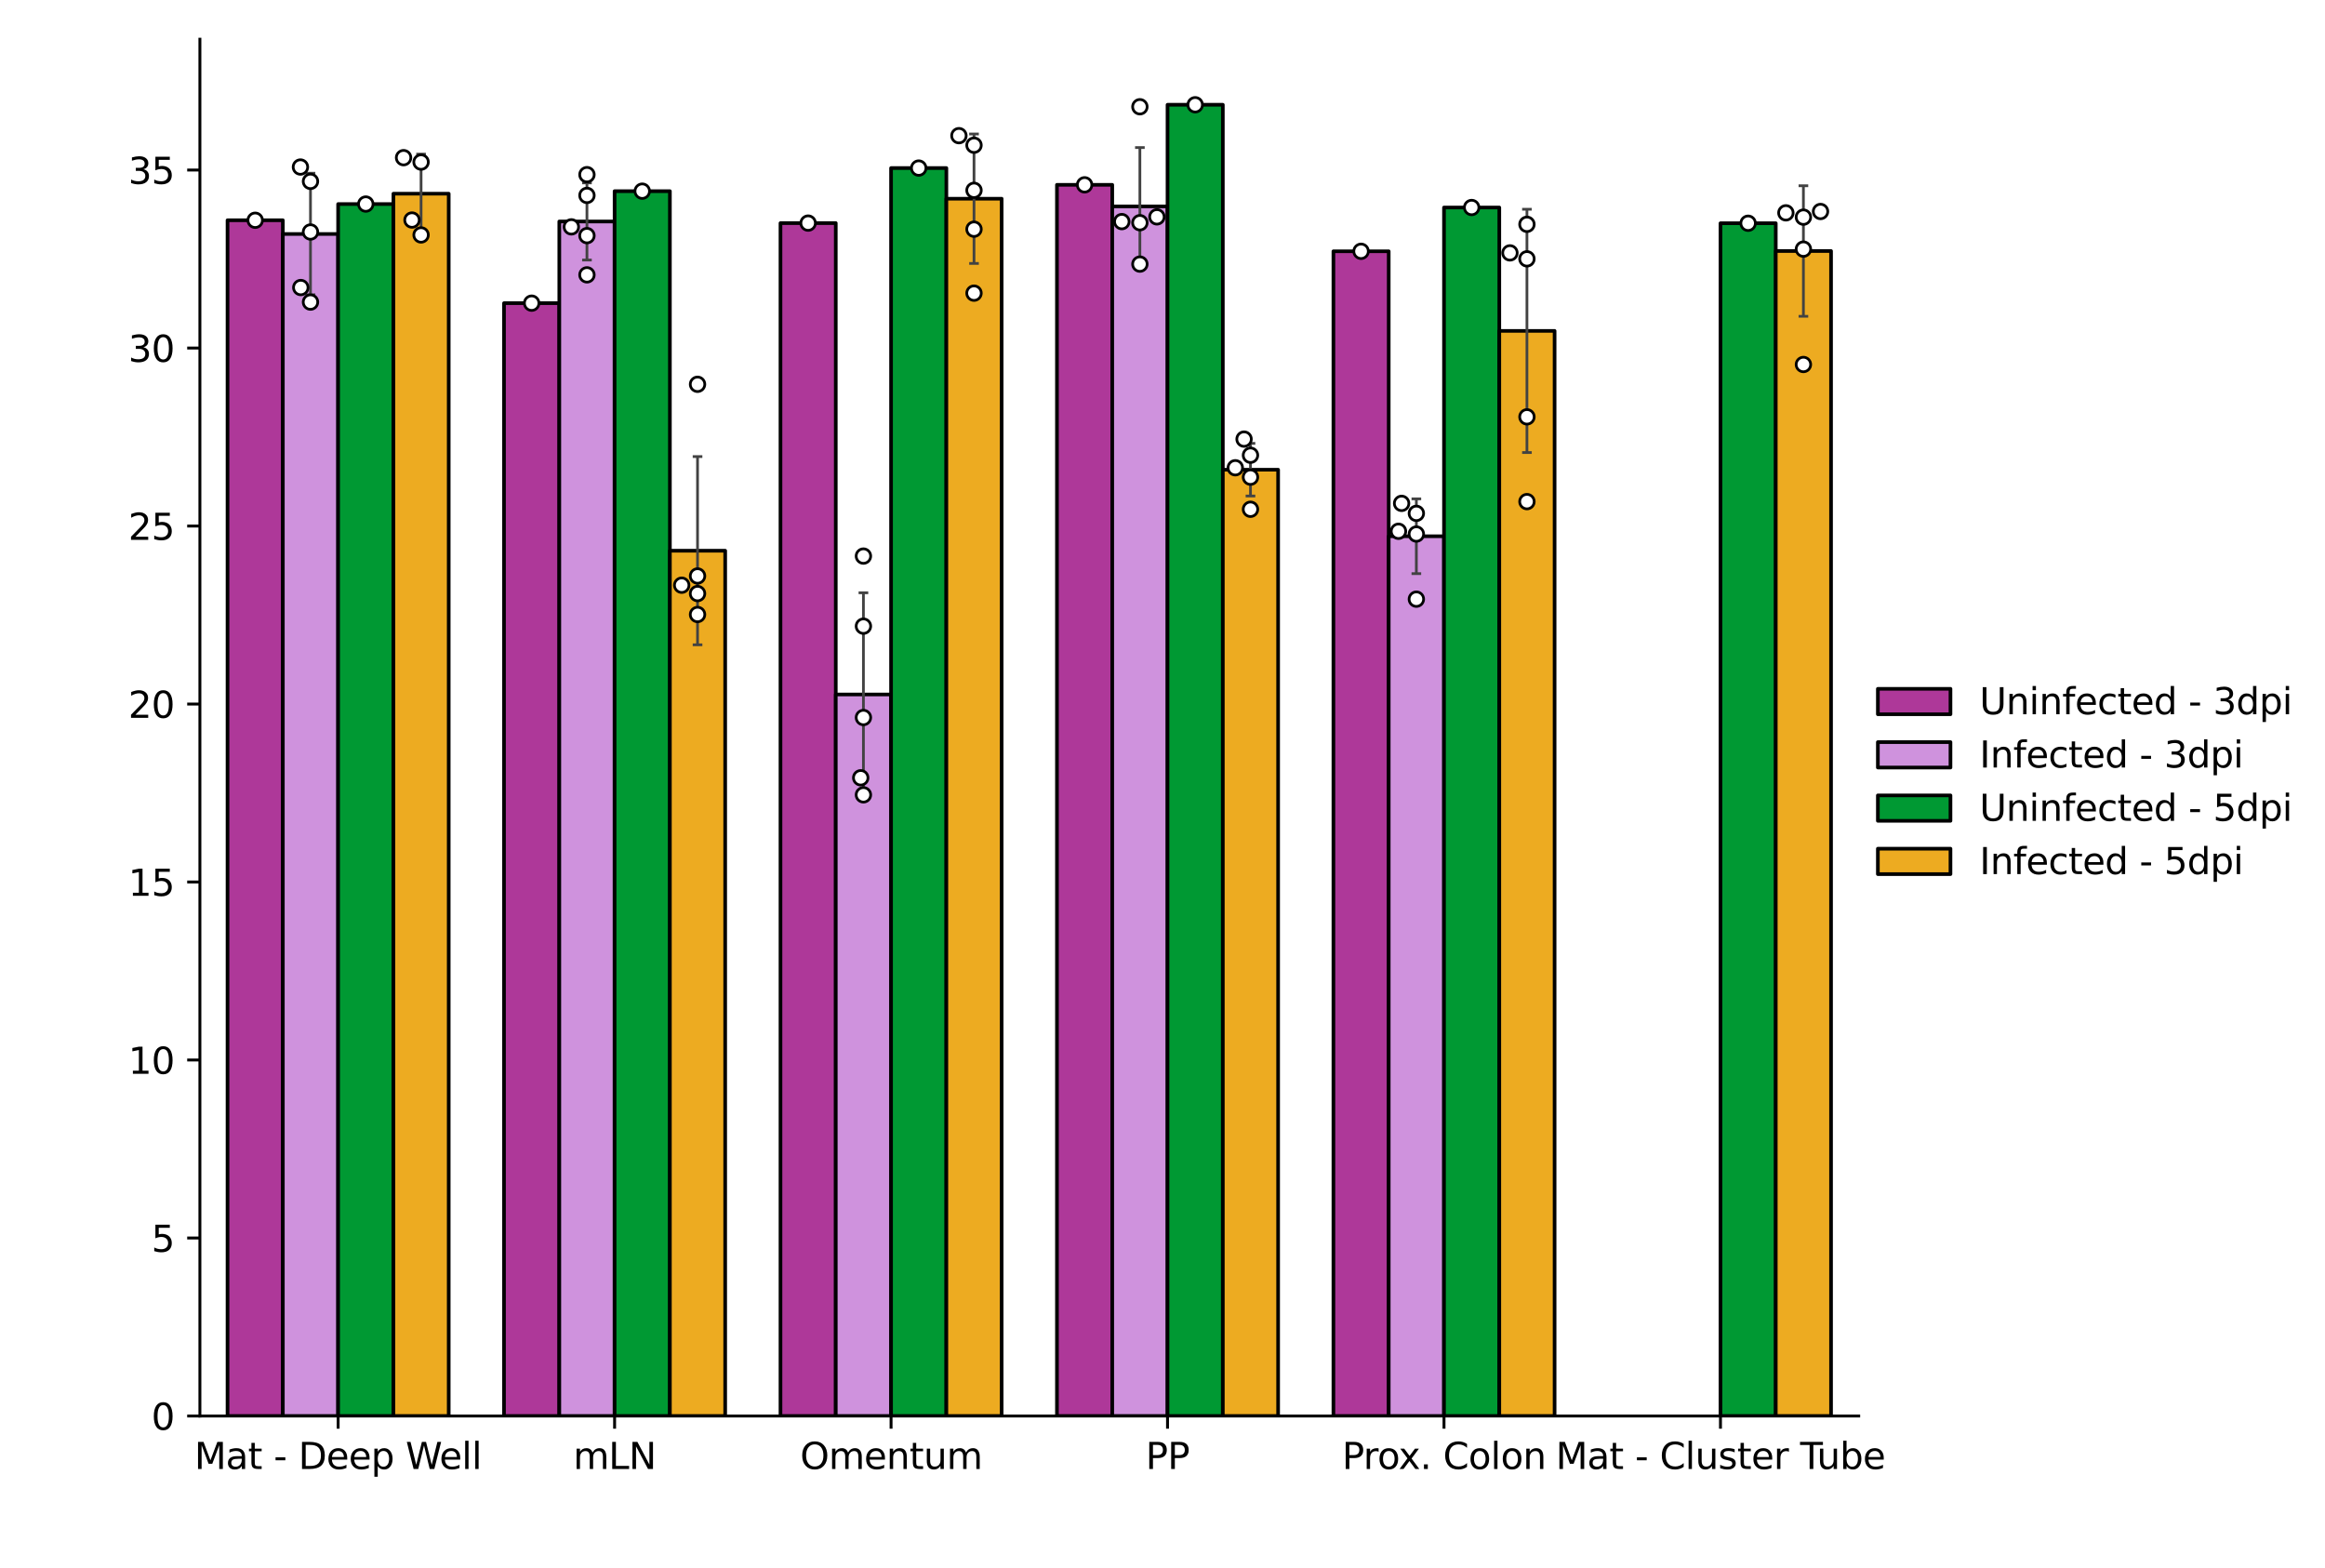 <?xml version="1.0" encoding="utf-8" standalone="no"?>
<!DOCTYPE svg PUBLIC "-//W3C//DTD SVG 1.1//EN"
  "http://www.w3.org/Graphics/SVG/1.1/DTD/svg11.dtd">
<svg xmlns:xlink="http://www.w3.org/1999/xlink" width="640.44pt" height="432pt" viewBox="0 0 640.44 432" xmlns="http://www.w3.org/2000/svg" version="1.1">
 <defs>
  <style type="text/css">*{stroke-linejoin: round; stroke-linecap: butt}</style>
 </defs>
 <g id="figure_1">
  <g id="patch_1">
   <path d="M 0 432 
L 640.44 432 
L 640.44 0 
L 0 0 
z
" style="fill: #ffffff"/>
  </g>
  <g id="axes_1">
   <g id="patch_2">
    <path d="M 55.063 390.04 
L 511.996 390.04 
L 511.996 10.8 
L 55.063 10.8 
z
" style="fill: #ffffff"/>
   </g>
   <g id="patch_3">
    <path d="M 62.678 390.04 
L 77.909 390.04 
L 77.909 60.669 
L 62.678 60.669 
z
" clip-path="url(#p69eff19c62)" style="fill: #ae3899; stroke: #000000; stroke-linejoin: miter"/>
   </g>
   <g id="patch_4">
    <path d="M 138.834 390.04 
L 154.065 390.04 
L 154.065 83.506 
L 138.834 83.506 
z
" clip-path="url(#p69eff19c62)" style="fill: #ae3899; stroke: #000000; stroke-linejoin: miter"/>
   </g>
   <g id="patch_5">
    <path d="M 214.989 390.04 
L 230.22 390.04 
L 230.22 61.453 
L 214.989 61.453 
z
" clip-path="url(#p69eff19c62)" style="fill: #ae3899; stroke: #000000; stroke-linejoin: miter"/>
   </g>
   <g id="patch_6">
    <path d="M 291.145 390.04 
L 306.376 390.04 
L 306.376 50.912 
L 291.145 50.912 
z
" clip-path="url(#p69eff19c62)" style="fill: #ae3899; stroke: #000000; stroke-linejoin: miter"/>
   </g>
   <g id="patch_7">
    <path d="M 367.3 390.04 
L 382.531 390.04 
L 382.531 69.219 
L 367.3 69.219 
z
" clip-path="url(#p69eff19c62)" style="fill: #ae3899; stroke: #000000; stroke-linejoin: miter"/>
   </g>
   <g id="patch_8">
    <path d="M 77.909 390.04 
L 93.14 390.04 
L 93.14 64.457 
L 77.909 64.457 
z
" clip-path="url(#p69eff19c62)" style="fill: #cf92dd; stroke: #000000; stroke-linejoin: miter"/>
   </g>
   <g id="patch_9">
    <path d="M 154.065 390.04 
L 169.296 390.04 
L 169.296 61.008 
L 154.065 61.008 
z
" clip-path="url(#p69eff19c62)" style="fill: #cf92dd; stroke: #000000; stroke-linejoin: miter"/>
   </g>
   <g id="patch_10">
    <path d="M 230.22 390.04 
L 245.451 390.04 
L 245.451 191.297 
L 230.22 191.297 
z
" clip-path="url(#p69eff19c62)" style="fill: #cf92dd; stroke: #000000; stroke-linejoin: miter"/>
   </g>
   <g id="patch_11">
    <path d="M 306.376 390.04 
L 321.607 390.04 
L 321.607 56.856 
L 306.376 56.856 
z
" clip-path="url(#p69eff19c62)" style="fill: #cf92dd; stroke: #000000; stroke-linejoin: miter"/>
   </g>
   <g id="patch_12">
    <path d="M 382.531 390.04 
L 397.762 390.04 
L 397.762 147.709 
L 382.531 147.709 
z
" clip-path="url(#p69eff19c62)" style="fill: #cf92dd; stroke: #000000; stroke-linejoin: miter"/>
   </g>
   <g id="patch_13">
    <path d="M 93.14 390.04 
L 108.371 390.04 
L 108.371 56.207 
L 93.14 56.207 
z
" clip-path="url(#p69eff19c62)" style="fill: #009933; stroke: #000000; stroke-linejoin: miter"/>
   </g>
   <g id="patch_14">
    <path d="M 169.296 390.04 
L 184.527 390.04 
L 184.527 52.657 
L 169.296 52.657 
z
" clip-path="url(#p69eff19c62)" style="fill: #009933; stroke: #000000; stroke-linejoin: miter"/>
   </g>
   <g id="patch_15">
    <path d="M 245.451 390.04 
L 260.682 390.04 
L 260.682 46.293 
L 245.451 46.293 
z
" clip-path="url(#p69eff19c62)" style="fill: #009933; stroke: #000000; stroke-linejoin: miter"/>
   </g>
   <g id="patch_16">
    <path d="M 321.607 390.04 
L 336.838 390.04 
L 336.838 28.859 
L 321.607 28.859 
z
" clip-path="url(#p69eff19c62)" style="fill: #009933; stroke: #000000; stroke-linejoin: miter"/>
   </g>
   <g id="patch_17">
    <path d="M 397.762 390.04 
L 412.993 390.04 
L 412.993 57.158 
L 397.762 57.158 
z
" clip-path="url(#p69eff19c62)" style="fill: #009933; stroke: #000000; stroke-linejoin: miter"/>
   </g>
   <g id="patch_18">
    <path d="M 473.918 390.04 
L 489.149 390.04 
L 489.149 61.492 
L 473.918 61.492 
z
" clip-path="url(#p69eff19c62)" style="fill: #009933; stroke: #000000; stroke-linejoin: miter"/>
   </g>
   <g id="patch_19">
    <path d="M 108.371 390.04 
L 123.602 390.04 
L 123.602 53.351 
L 108.371 53.351 
z
" clip-path="url(#p69eff19c62)" style="fill: #edab21; stroke: #000000; stroke-linejoin: miter"/>
   </g>
   <g id="patch_20">
    <path d="M 184.527 390.04 
L 199.758 390.04 
L 199.758 151.694 
L 184.527 151.694 
z
" clip-path="url(#p69eff19c62)" style="fill: #edab21; stroke: #000000; stroke-linejoin: miter"/>
   </g>
   <g id="patch_21">
    <path d="M 260.682 390.04 
L 275.914 390.04 
L 275.914 54.734 
L 260.682 54.734 
z
" clip-path="url(#p69eff19c62)" style="fill: #edab21; stroke: #000000; stroke-linejoin: miter"/>
   </g>
   <g id="patch_22">
    <path d="M 336.838 390.04 
L 352.069 390.04 
L 352.069 129.383 
L 336.838 129.383 
z
" clip-path="url(#p69eff19c62)" style="fill: #edab21; stroke: #000000; stroke-linejoin: miter"/>
   </g>
   <g id="patch_23">
    <path d="M 412.993 390.04 
L 428.225 390.04 
L 428.225 91.148 
L 412.993 91.148 
z
" clip-path="url(#p69eff19c62)" style="fill: #edab21; stroke: #000000; stroke-linejoin: miter"/>
   </g>
   <g id="patch_24">
    <path d="M 489.149 390.04 
L 504.38 390.04 
L 504.38 69.145 
L 489.149 69.145 
z
" clip-path="url(#p69eff19c62)" style="fill: #edab21; stroke: #000000; stroke-linejoin: miter"/>
   </g>
   <g id="patch_25">
    <path d="M 93.14 390.04 
L 93.14 390.04 
L 93.14 390.04 
L 93.14 390.04 
z
" clip-path="url(#p69eff19c62)" style="fill: #ae3899; stroke: #000000; stroke-linejoin: miter"/>
   </g>
   <g id="patch_26">
    <path d="M 93.14 390.04 
L 93.14 390.04 
L 93.14 390.04 
L 93.14 390.04 
z
" clip-path="url(#p69eff19c62)" style="fill: #cf92dd; stroke: #000000; stroke-linejoin: miter"/>
   </g>
   <g id="patch_27">
    <path d="M 93.14 390.04 
L 93.14 390.04 
L 93.14 390.04 
L 93.14 390.04 
z
" clip-path="url(#p69eff19c62)" style="fill: #009933; stroke: #000000; stroke-linejoin: miter"/>
   </g>
   <g id="patch_28">
    <path d="M 93.14 390.04 
L 93.14 390.04 
L 93.14 390.04 
L 93.14 390.04 
z
" clip-path="url(#p69eff19c62)" style="fill: #edab21; stroke: #000000; stroke-linejoin: miter"/>
   </g>
   <g id="matplotlib.axis_1">
    <g id="xtick_1">
     <g id="line2d_1">
      <defs>
       <path id="m271de16e4c" d="M 0 0 
L 0 3.5 
" style="stroke: #000000; stroke-width: 0.8"/>
      </defs>
      <g>
       <use xlink:href="#m271de16e4c" x="93.14" y="390.04" style="stroke: #000000; stroke-width: 0.8"/>
      </g>
     </g>
     <g id="text_1">
      <!-- Mat - Deep Well -->
      <g transform="translate(53.549 404.638) scale(0.1 -0.1)">
       <defs>
        <path id="DejaVuSans-4d" d="M 628 4666 
L 1569 4666 
L 2759 1491 
L 3956 4666 
L 4897 4666 
L 4897 0 
L 4281 0 
L 4281 4097 
L 3078 897 
L 2444 897 
L 1241 4097 
L 1241 0 
L 628 0 
L 628 4666 
z
" transform="scale(0.016)"/>
        <path id="DejaVuSans-61" d="M 2194 1759 
Q 1497 1759 1228 1600 
Q 959 1441 959 1056 
Q 959 750 1161 570 
Q 1363 391 1709 391 
Q 2188 391 2477 730 
Q 2766 1069 2766 1631 
L 2766 1759 
L 2194 1759 
z
M 3341 1997 
L 3341 0 
L 2766 0 
L 2766 531 
Q 2569 213 2275 61 
Q 1981 -91 1556 -91 
Q 1019 -91 701 211 
Q 384 513 384 1019 
Q 384 1609 779 1909 
Q 1175 2209 1959 2209 
L 2766 2209 
L 2766 2266 
Q 2766 2663 2505 2880 
Q 2244 3097 1772 3097 
Q 1472 3097 1187 3025 
Q 903 2953 641 2809 
L 641 3341 
Q 956 3463 1253 3523 
Q 1550 3584 1831 3584 
Q 2591 3584 2966 3190 
Q 3341 2797 3341 1997 
z
" transform="scale(0.016)"/>
        <path id="DejaVuSans-74" d="M 1172 4494 
L 1172 3500 
L 2356 3500 
L 2356 3053 
L 1172 3053 
L 1172 1153 
Q 1172 725 1289 603 
Q 1406 481 1766 481 
L 2356 481 
L 2356 0 
L 1766 0 
Q 1100 0 847 248 
Q 594 497 594 1153 
L 594 3053 
L 172 3053 
L 172 3500 
L 594 3500 
L 594 4494 
L 1172 4494 
z
" transform="scale(0.016)"/>
        <path id="DejaVuSans-20" transform="scale(0.016)"/>
        <path id="DejaVuSans-2d" d="M 313 2009 
L 1997 2009 
L 1997 1497 
L 313 1497 
L 313 2009 
z
" transform="scale(0.016)"/>
        <path id="DejaVuSans-44" d="M 1259 4147 
L 1259 519 
L 2022 519 
Q 2988 519 3436 956 
Q 3884 1394 3884 2338 
Q 3884 3275 3436 3711 
Q 2988 4147 2022 4147 
L 1259 4147 
z
M 628 4666 
L 1925 4666 
Q 3281 4666 3915 4102 
Q 4550 3538 4550 2338 
Q 4550 1131 3912 565 
Q 3275 0 1925 0 
L 628 0 
L 628 4666 
z
" transform="scale(0.016)"/>
        <path id="DejaVuSans-65" d="M 3597 1894 
L 3597 1613 
L 953 1613 
Q 991 1019 1311 708 
Q 1631 397 2203 397 
Q 2534 397 2845 478 
Q 3156 559 3463 722 
L 3463 178 
Q 3153 47 2828 -22 
Q 2503 -91 2169 -91 
Q 1331 -91 842 396 
Q 353 884 353 1716 
Q 353 2575 817 3079 
Q 1281 3584 2069 3584 
Q 2775 3584 3186 3129 
Q 3597 2675 3597 1894 
z
M 3022 2063 
Q 3016 2534 2758 2815 
Q 2500 3097 2075 3097 
Q 1594 3097 1305 2825 
Q 1016 2553 972 2059 
L 3022 2063 
z
" transform="scale(0.016)"/>
        <path id="DejaVuSans-70" d="M 1159 525 
L 1159 -1331 
L 581 -1331 
L 581 3500 
L 1159 3500 
L 1159 2969 
Q 1341 3281 1617 3432 
Q 1894 3584 2278 3584 
Q 2916 3584 3314 3078 
Q 3713 2572 3713 1747 
Q 3713 922 3314 415 
Q 2916 -91 2278 -91 
Q 1894 -91 1617 61 
Q 1341 213 1159 525 
z
M 3116 1747 
Q 3116 2381 2855 2742 
Q 2594 3103 2138 3103 
Q 1681 3103 1420 2742 
Q 1159 2381 1159 1747 
Q 1159 1113 1420 752 
Q 1681 391 2138 391 
Q 2594 391 2855 752 
Q 3116 1113 3116 1747 
z
" transform="scale(0.016)"/>
        <path id="DejaVuSans-57" d="M 213 4666 
L 850 4666 
L 1831 722 
L 2809 4666 
L 3519 4666 
L 4500 722 
L 5478 4666 
L 6119 4666 
L 4947 0 
L 4153 0 
L 3169 4050 
L 2175 0 
L 1381 0 
L 213 4666 
z
" transform="scale(0.016)"/>
        <path id="DejaVuSans-6c" d="M 603 4863 
L 1178 4863 
L 1178 0 
L 603 0 
L 603 4863 
z
" transform="scale(0.016)"/>
       </defs>
       <use xlink:href="#DejaVuSans-4d"/>
       <use xlink:href="#DejaVuSans-61" transform="translate(86.279 0)"/>
       <use xlink:href="#DejaVuSans-74" transform="translate(147.559 0)"/>
       <use xlink:href="#DejaVuSans-20" transform="translate(186.768 0)"/>
       <use xlink:href="#DejaVuSans-2d" transform="translate(218.555 0)"/>
       <use xlink:href="#DejaVuSans-20" transform="translate(254.639 0)"/>
       <use xlink:href="#DejaVuSans-44" transform="translate(286.426 0)"/>
       <use xlink:href="#DejaVuSans-65" transform="translate(363.428 0)"/>
       <use xlink:href="#DejaVuSans-65" transform="translate(424.951 0)"/>
       <use xlink:href="#DejaVuSans-70" transform="translate(486.475 0)"/>
       <use xlink:href="#DejaVuSans-20" transform="translate(549.951 0)"/>
       <use xlink:href="#DejaVuSans-57" transform="translate(581.738 0)"/>
       <use xlink:href="#DejaVuSans-65" transform="translate(674.74 0)"/>
       <use xlink:href="#DejaVuSans-6c" transform="translate(736.264 0)"/>
       <use xlink:href="#DejaVuSans-6c" transform="translate(764.047 0)"/>
      </g>
     </g>
    </g>
    <g id="xtick_2">
     <g id="line2d_2">
      <g>
       <use xlink:href="#m271de16e4c" x="169.296" y="390.04" style="stroke: #000000; stroke-width: 0.8"/>
      </g>
     </g>
     <g id="text_2">
      <!-- mLN -->
      <g transform="translate(157.899 404.638) scale(0.1 -0.1)">
       <defs>
        <path id="DejaVuSans-6d" d="M 3328 2828 
Q 3544 3216 3844 3400 
Q 4144 3584 4550 3584 
Q 5097 3584 5394 3201 
Q 5691 2819 5691 2113 
L 5691 0 
L 5113 0 
L 5113 2094 
Q 5113 2597 4934 2840 
Q 4756 3084 4391 3084 
Q 3944 3084 3684 2787 
Q 3425 2491 3425 1978 
L 3425 0 
L 2847 0 
L 2847 2094 
Q 2847 2600 2669 2842 
Q 2491 3084 2119 3084 
Q 1678 3084 1418 2786 
Q 1159 2488 1159 1978 
L 1159 0 
L 581 0 
L 581 3500 
L 1159 3500 
L 1159 2956 
Q 1356 3278 1631 3431 
Q 1906 3584 2284 3584 
Q 2666 3584 2933 3390 
Q 3200 3197 3328 2828 
z
" transform="scale(0.016)"/>
        <path id="DejaVuSans-4c" d="M 628 4666 
L 1259 4666 
L 1259 531 
L 3531 531 
L 3531 0 
L 628 0 
L 628 4666 
z
" transform="scale(0.016)"/>
        <path id="DejaVuSans-4e" d="M 628 4666 
L 1478 4666 
L 3547 763 
L 3547 4666 
L 4159 4666 
L 4159 0 
L 3309 0 
L 1241 3903 
L 1241 0 
L 628 0 
L 628 4666 
z
" transform="scale(0.016)"/>
       </defs>
       <use xlink:href="#DejaVuSans-6d"/>
       <use xlink:href="#DejaVuSans-4c" transform="translate(97.412 0)"/>
       <use xlink:href="#DejaVuSans-4e" transform="translate(153.125 0)"/>
      </g>
     </g>
    </g>
    <g id="xtick_3">
     <g id="line2d_3">
      <g>
       <use xlink:href="#m271de16e4c" x="245.451" y="390.04" style="stroke: #000000; stroke-width: 0.8"/>
      </g>
     </g>
     <g id="text_3">
      <!-- Omentum -->
      <g transform="translate(220.401 404.638) scale(0.1 -0.1)">
       <defs>
        <path id="DejaVuSans-4f" d="M 2522 4238 
Q 1834 4238 1429 3725 
Q 1025 3213 1025 2328 
Q 1025 1447 1429 934 
Q 1834 422 2522 422 
Q 3209 422 3611 934 
Q 4013 1447 4013 2328 
Q 4013 3213 3611 3725 
Q 3209 4238 2522 4238 
z
M 2522 4750 
Q 3503 4750 4090 4092 
Q 4678 3434 4678 2328 
Q 4678 1225 4090 567 
Q 3503 -91 2522 -91 
Q 1538 -91 948 565 
Q 359 1222 359 2328 
Q 359 3434 948 4092 
Q 1538 4750 2522 4750 
z
" transform="scale(0.016)"/>
        <path id="DejaVuSans-6e" d="M 3513 2113 
L 3513 0 
L 2938 0 
L 2938 2094 
Q 2938 2591 2744 2837 
Q 2550 3084 2163 3084 
Q 1697 3084 1428 2787 
Q 1159 2491 1159 1978 
L 1159 0 
L 581 0 
L 581 3500 
L 1159 3500 
L 1159 2956 
Q 1366 3272 1645 3428 
Q 1925 3584 2291 3584 
Q 2894 3584 3203 3211 
Q 3513 2838 3513 2113 
z
" transform="scale(0.016)"/>
        <path id="DejaVuSans-75" d="M 544 1381 
L 544 3500 
L 1119 3500 
L 1119 1403 
Q 1119 906 1312 657 
Q 1506 409 1894 409 
Q 2359 409 2629 706 
Q 2900 1003 2900 1516 
L 2900 3500 
L 3475 3500 
L 3475 0 
L 2900 0 
L 2900 538 
Q 2691 219 2414 64 
Q 2138 -91 1772 -91 
Q 1169 -91 856 284 
Q 544 659 544 1381 
z
M 1991 3584 
L 1991 3584 
z
" transform="scale(0.016)"/>
       </defs>
       <use xlink:href="#DejaVuSans-4f"/>
       <use xlink:href="#DejaVuSans-6d" transform="translate(78.711 0)"/>
       <use xlink:href="#DejaVuSans-65" transform="translate(176.123 0)"/>
       <use xlink:href="#DejaVuSans-6e" transform="translate(237.646 0)"/>
       <use xlink:href="#DejaVuSans-74" transform="translate(301.025 0)"/>
       <use xlink:href="#DejaVuSans-75" transform="translate(340.234 0)"/>
       <use xlink:href="#DejaVuSans-6d" transform="translate(403.613 0)"/>
      </g>
     </g>
    </g>
    <g id="xtick_4">
     <g id="line2d_4">
      <g>
       <use xlink:href="#m271de16e4c" x="321.607" y="390.04" style="stroke: #000000; stroke-width: 0.8"/>
      </g>
     </g>
     <g id="text_4">
      <!-- PP -->
      <g transform="translate(315.577 404.638) scale(0.1 -0.1)">
       <defs>
        <path id="DejaVuSans-50" d="M 1259 4147 
L 1259 2394 
L 2053 2394 
Q 2494 2394 2734 2622 
Q 2975 2850 2975 3272 
Q 2975 3691 2734 3919 
Q 2494 4147 2053 4147 
L 1259 4147 
z
M 628 4666 
L 2053 4666 
Q 2838 4666 3239 4311 
Q 3641 3956 3641 3272 
Q 3641 2581 3239 2228 
Q 2838 1875 2053 1875 
L 1259 1875 
L 1259 0 
L 628 0 
L 628 4666 
z
" transform="scale(0.016)"/>
       </defs>
       <use xlink:href="#DejaVuSans-50"/>
       <use xlink:href="#DejaVuSans-50" transform="translate(60.303 0)"/>
      </g>
     </g>
    </g>
    <g id="xtick_5">
     <g id="line2d_5">
      <g>
       <use xlink:href="#m271de16e4c" x="397.762" y="390.04" style="stroke: #000000; stroke-width: 0.8"/>
      </g>
     </g>
     <g id="text_5">
      <!-- Prox. Colon -->
      <g transform="translate(369.683 404.638) scale(0.1 -0.1)">
       <defs>
        <path id="DejaVuSans-72" d="M 2631 2963 
Q 2534 3019 2420 3045 
Q 2306 3072 2169 3072 
Q 1681 3072 1420 2755 
Q 1159 2438 1159 1844 
L 1159 0 
L 581 0 
L 581 3500 
L 1159 3500 
L 1159 2956 
Q 1341 3275 1631 3429 
Q 1922 3584 2338 3584 
Q 2397 3584 2469 3576 
Q 2541 3569 2628 3553 
L 2631 2963 
z
" transform="scale(0.016)"/>
        <path id="DejaVuSans-6f" d="M 1959 3097 
Q 1497 3097 1228 2736 
Q 959 2375 959 1747 
Q 959 1119 1226 758 
Q 1494 397 1959 397 
Q 2419 397 2687 759 
Q 2956 1122 2956 1747 
Q 2956 2369 2687 2733 
Q 2419 3097 1959 3097 
z
M 1959 3584 
Q 2709 3584 3137 3096 
Q 3566 2609 3566 1747 
Q 3566 888 3137 398 
Q 2709 -91 1959 -91 
Q 1206 -91 779 398 
Q 353 888 353 1747 
Q 353 2609 779 3096 
Q 1206 3584 1959 3584 
z
" transform="scale(0.016)"/>
        <path id="DejaVuSans-78" d="M 3513 3500 
L 2247 1797 
L 3578 0 
L 2900 0 
L 1881 1375 
L 863 0 
L 184 0 
L 1544 1831 
L 300 3500 
L 978 3500 
L 1906 2253 
L 2834 3500 
L 3513 3500 
z
" transform="scale(0.016)"/>
        <path id="DejaVuSans-2e" d="M 684 794 
L 1344 794 
L 1344 0 
L 684 0 
L 684 794 
z
" transform="scale(0.016)"/>
        <path id="DejaVuSans-43" d="M 4122 4306 
L 4122 3641 
Q 3803 3938 3442 4084 
Q 3081 4231 2675 4231 
Q 1875 4231 1450 3742 
Q 1025 3253 1025 2328 
Q 1025 1406 1450 917 
Q 1875 428 2675 428 
Q 3081 428 3442 575 
Q 3803 722 4122 1019 
L 4122 359 
Q 3791 134 3420 21 
Q 3050 -91 2638 -91 
Q 1578 -91 968 557 
Q 359 1206 359 2328 
Q 359 3453 968 4101 
Q 1578 4750 2638 4750 
Q 3056 4750 3426 4639 
Q 3797 4528 4122 4306 
z
" transform="scale(0.016)"/>
       </defs>
       <use xlink:href="#DejaVuSans-50"/>
       <use xlink:href="#DejaVuSans-72" transform="translate(58.553 0)"/>
       <use xlink:href="#DejaVuSans-6f" transform="translate(97.416 0)"/>
       <use xlink:href="#DejaVuSans-78" transform="translate(155.473 0)"/>
       <use xlink:href="#DejaVuSans-2e" transform="translate(214.652 0)"/>
       <use xlink:href="#DejaVuSans-20" transform="translate(246.439 0)"/>
       <use xlink:href="#DejaVuSans-43" transform="translate(278.227 0)"/>
       <use xlink:href="#DejaVuSans-6f" transform="translate(348.051 0)"/>
       <use xlink:href="#DejaVuSans-6c" transform="translate(409.232 0)"/>
       <use xlink:href="#DejaVuSans-6f" transform="translate(437.016 0)"/>
       <use xlink:href="#DejaVuSans-6e" transform="translate(498.197 0)"/>
      </g>
     </g>
    </g>
    <g id="xtick_6">
     <g id="line2d_6">
      <g>
       <use xlink:href="#m271de16e4c" x="473.918" y="390.04" style="stroke: #000000; stroke-width: 0.8"/>
      </g>
     </g>
     <g id="text_6">
      <!-- Mat - Cluster Tube -->
      <g transform="translate(428.545 404.638) scale(0.1 -0.1)">
       <defs>
        <path id="DejaVuSans-73" d="M 2834 3397 
L 2834 2853 
Q 2591 2978 2328 3040 
Q 2066 3103 1784 3103 
Q 1356 3103 1142 2972 
Q 928 2841 928 2578 
Q 928 2378 1081 2264 
Q 1234 2150 1697 2047 
L 1894 2003 
Q 2506 1872 2764 1633 
Q 3022 1394 3022 966 
Q 3022 478 2636 193 
Q 2250 -91 1575 -91 
Q 1294 -91 989 -36 
Q 684 19 347 128 
L 347 722 
Q 666 556 975 473 
Q 1284 391 1588 391 
Q 1994 391 2212 530 
Q 2431 669 2431 922 
Q 2431 1156 2273 1281 
Q 2116 1406 1581 1522 
L 1381 1569 
Q 847 1681 609 1914 
Q 372 2147 372 2553 
Q 372 3047 722 3315 
Q 1072 3584 1716 3584 
Q 2034 3584 2315 3537 
Q 2597 3491 2834 3397 
z
" transform="scale(0.016)"/>
        <path id="DejaVuSans-54" d="M -19 4666 
L 3928 4666 
L 3928 4134 
L 2272 4134 
L 2272 0 
L 1638 0 
L 1638 4134 
L -19 4134 
L -19 4666 
z
" transform="scale(0.016)"/>
        <path id="DejaVuSans-62" d="M 3116 1747 
Q 3116 2381 2855 2742 
Q 2594 3103 2138 3103 
Q 1681 3103 1420 2742 
Q 1159 2381 1159 1747 
Q 1159 1113 1420 752 
Q 1681 391 2138 391 
Q 2594 391 2855 752 
Q 3116 1113 3116 1747 
z
M 1159 2969 
Q 1341 3281 1617 3432 
Q 1894 3584 2278 3584 
Q 2916 3584 3314 3078 
Q 3713 2572 3713 1747 
Q 3713 922 3314 415 
Q 2916 -91 2278 -91 
Q 1894 -91 1617 61 
Q 1341 213 1159 525 
L 1159 0 
L 581 0 
L 581 4863 
L 1159 4863 
L 1159 2969 
z
" transform="scale(0.016)"/>
       </defs>
       <use xlink:href="#DejaVuSans-4d"/>
       <use xlink:href="#DejaVuSans-61" transform="translate(86.279 0)"/>
       <use xlink:href="#DejaVuSans-74" transform="translate(147.559 0)"/>
       <use xlink:href="#DejaVuSans-20" transform="translate(186.768 0)"/>
       <use xlink:href="#DejaVuSans-2d" transform="translate(218.555 0)"/>
       <use xlink:href="#DejaVuSans-20" transform="translate(254.639 0)"/>
       <use xlink:href="#DejaVuSans-43" transform="translate(286.426 0)"/>
       <use xlink:href="#DejaVuSans-6c" transform="translate(356.25 0)"/>
       <use xlink:href="#DejaVuSans-75" transform="translate(384.033 0)"/>
       <use xlink:href="#DejaVuSans-73" transform="translate(447.412 0)"/>
       <use xlink:href="#DejaVuSans-74" transform="translate(499.512 0)"/>
       <use xlink:href="#DejaVuSans-65" transform="translate(538.721 0)"/>
       <use xlink:href="#DejaVuSans-72" transform="translate(600.244 0)"/>
       <use xlink:href="#DejaVuSans-20" transform="translate(641.357 0)"/>
       <use xlink:href="#DejaVuSans-54" transform="translate(673.145 0)"/>
       <use xlink:href="#DejaVuSans-75" transform="translate(719.104 0)"/>
       <use xlink:href="#DejaVuSans-62" transform="translate(782.482 0)"/>
       <use xlink:href="#DejaVuSans-65" transform="translate(845.959 0)"/>
      </g>
     </g>
    </g>
   </g>
   <g id="matplotlib.axis_2">
    <g id="ytick_1">
     <g id="line2d_7">
      <defs>
       <path id="me698c59479" d="M 0 0 
L -3.5 0 
" style="stroke: #000000; stroke-width: 0.8"/>
      </defs>
      <g>
       <use xlink:href="#me698c59479" x="55.063" y="390.04" style="stroke: #000000; stroke-width: 0.8"/>
      </g>
     </g>
     <g id="text_7">
      <!-- 0 -->
      <g transform="translate(41.7 393.839) scale(0.1 -0.1)">
       <defs>
        <path id="DejaVuSans-30" d="M 2034 4250 
Q 1547 4250 1301 3770 
Q 1056 3291 1056 2328 
Q 1056 1369 1301 889 
Q 1547 409 2034 409 
Q 2525 409 2770 889 
Q 3016 1369 3016 2328 
Q 3016 3291 2770 3770 
Q 2525 4250 2034 4250 
z
M 2034 4750 
Q 2819 4750 3233 4129 
Q 3647 3509 3647 2328 
Q 3647 1150 3233 529 
Q 2819 -91 2034 -91 
Q 1250 -91 836 529 
Q 422 1150 422 2328 
Q 422 3509 836 4129 
Q 1250 4750 2034 4750 
z
" transform="scale(0.016)"/>
       </defs>
       <use xlink:href="#DejaVuSans-30"/>
      </g>
     </g>
    </g>
    <g id="ytick_2">
     <g id="line2d_8">
      <g>
       <use xlink:href="#me698c59479" x="55.063" y="341.012" style="stroke: #000000; stroke-width: 0.8"/>
      </g>
     </g>
     <g id="text_8">
      <!-- 5 -->
      <g transform="translate(41.7 344.811) scale(0.1 -0.1)">
       <defs>
        <path id="DejaVuSans-35" d="M 691 4666 
L 3169 4666 
L 3169 4134 
L 1269 4134 
L 1269 2991 
Q 1406 3038 1543 3061 
Q 1681 3084 1819 3084 
Q 2600 3084 3056 2656 
Q 3513 2228 3513 1497 
Q 3513 744 3044 326 
Q 2575 -91 1722 -91 
Q 1428 -91 1123 -41 
Q 819 9 494 109 
L 494 744 
Q 775 591 1075 516 
Q 1375 441 1709 441 
Q 2250 441 2565 725 
Q 2881 1009 2881 1497 
Q 2881 1984 2565 2268 
Q 2250 2553 1709 2553 
Q 1456 2553 1204 2497 
Q 953 2441 691 2322 
L 691 4666 
z
" transform="scale(0.016)"/>
       </defs>
       <use xlink:href="#DejaVuSans-35"/>
      </g>
     </g>
    </g>
    <g id="ytick_3">
     <g id="line2d_9">
      <g>
       <use xlink:href="#me698c59479" x="55.063" y="291.984" style="stroke: #000000; stroke-width: 0.8"/>
      </g>
     </g>
     <g id="text_9">
      <!-- 10 -->
      <g transform="translate(35.338 295.783) scale(0.1 -0.1)">
       <defs>
        <path id="DejaVuSans-31" d="M 794 531 
L 1825 531 
L 1825 4091 
L 703 3866 
L 703 4441 
L 1819 4666 
L 2450 4666 
L 2450 531 
L 3481 531 
L 3481 0 
L 794 0 
L 794 531 
z
" transform="scale(0.016)"/>
       </defs>
       <use xlink:href="#DejaVuSans-31"/>
       <use xlink:href="#DejaVuSans-30" transform="translate(63.623 0)"/>
      </g>
     </g>
    </g>
    <g id="ytick_4">
     <g id="line2d_10">
      <g>
       <use xlink:href="#me698c59479" x="55.063" y="242.955" style="stroke: #000000; stroke-width: 0.8"/>
      </g>
     </g>
     <g id="text_10">
      <!-- 15 -->
      <g transform="translate(35.338 246.755) scale(0.1 -0.1)">
       <use xlink:href="#DejaVuSans-31"/>
       <use xlink:href="#DejaVuSans-35" transform="translate(63.623 0)"/>
      </g>
     </g>
    </g>
    <g id="ytick_5">
     <g id="line2d_11">
      <g>
       <use xlink:href="#me698c59479" x="55.063" y="193.927" style="stroke: #000000; stroke-width: 0.8"/>
      </g>
     </g>
     <g id="text_11">
      <!-- 20 -->
      <g transform="translate(35.338 197.726) scale(0.1 -0.1)">
       <defs>
        <path id="DejaVuSans-32" d="M 1228 531 
L 3431 531 
L 3431 0 
L 469 0 
L 469 531 
Q 828 903 1448 1529 
Q 2069 2156 2228 2338 
Q 2531 2678 2651 2914 
Q 2772 3150 2772 3378 
Q 2772 3750 2511 3984 
Q 2250 4219 1831 4219 
Q 1534 4219 1204 4116 
Q 875 4013 500 3803 
L 500 4441 
Q 881 4594 1212 4672 
Q 1544 4750 1819 4750 
Q 2544 4750 2975 4387 
Q 3406 4025 3406 3419 
Q 3406 3131 3298 2873 
Q 3191 2616 2906 2266 
Q 2828 2175 2409 1742 
Q 1991 1309 1228 531 
z
" transform="scale(0.016)"/>
       </defs>
       <use xlink:href="#DejaVuSans-32"/>
       <use xlink:href="#DejaVuSans-30" transform="translate(63.623 0)"/>
      </g>
     </g>
    </g>
    <g id="ytick_6">
     <g id="line2d_12">
      <g>
       <use xlink:href="#me698c59479" x="55.063" y="144.899" style="stroke: #000000; stroke-width: 0.8"/>
      </g>
     </g>
     <g id="text_12">
      <!-- 25 -->
      <g transform="translate(35.338 148.698) scale(0.1 -0.1)">
       <use xlink:href="#DejaVuSans-32"/>
       <use xlink:href="#DejaVuSans-35" transform="translate(63.623 0)"/>
      </g>
     </g>
    </g>
    <g id="ytick_7">
     <g id="line2d_13">
      <g>
       <use xlink:href="#me698c59479" x="55.063" y="95.871" style="stroke: #000000; stroke-width: 0.8"/>
      </g>
     </g>
     <g id="text_13">
      <!-- 30 -->
      <g transform="translate(35.338 99.67) scale(0.1 -0.1)">
       <defs>
        <path id="DejaVuSans-33" d="M 2597 2516 
Q 3050 2419 3304 2112 
Q 3559 1806 3559 1356 
Q 3559 666 3084 287 
Q 2609 -91 1734 -91 
Q 1441 -91 1130 -33 
Q 819 25 488 141 
L 488 750 
Q 750 597 1062 519 
Q 1375 441 1716 441 
Q 2309 441 2620 675 
Q 2931 909 2931 1356 
Q 2931 1769 2642 2001 
Q 2353 2234 1838 2234 
L 1294 2234 
L 1294 2753 
L 1863 2753 
Q 2328 2753 2575 2939 
Q 2822 3125 2822 3475 
Q 2822 3834 2567 4026 
Q 2313 4219 1838 4219 
Q 1578 4219 1281 4162 
Q 984 4106 628 3988 
L 628 4550 
Q 988 4650 1302 4700 
Q 1616 4750 1894 4750 
Q 2613 4750 3031 4423 
Q 3450 4097 3450 3541 
Q 3450 3153 3228 2886 
Q 3006 2619 2597 2516 
z
" transform="scale(0.016)"/>
       </defs>
       <use xlink:href="#DejaVuSans-33"/>
       <use xlink:href="#DejaVuSans-30" transform="translate(63.623 0)"/>
      </g>
     </g>
    </g>
    <g id="ytick_8">
     <g id="line2d_14">
      <g>
       <use xlink:href="#me698c59479" x="55.063" y="46.843" style="stroke: #000000; stroke-width: 0.8"/>
      </g>
     </g>
     <g id="text_14">
      <!-- 35 -->
      <g transform="translate(35.338 50.642) scale(0.1 -0.1)">
       <use xlink:href="#DejaVuSans-33"/>
       <use xlink:href="#DejaVuSans-35" transform="translate(63.623 0)"/>
      </g>
     </g>
    </g>
   </g>
   <g id="line2d_15">
    <path clip-path="url(#p69eff19c62)" style="fill: none; stroke: #424242; stroke-width: 0.75; stroke-linecap: square"/>
   </g>
   <g id="line2d_16">
    <path clip-path="url(#p69eff19c62)" style="fill: none; stroke: #424242; stroke-width: 0.75; stroke-linecap: square"/>
   </g>
   <g id="line2d_17">
    <path clip-path="url(#p69eff19c62)" style="fill: none; stroke: #424242; stroke-width: 0.75; stroke-linecap: square"/>
   </g>
   <g id="line2d_18">
    <path clip-path="url(#p69eff19c62)" style="fill: none; stroke: #424242; stroke-width: 0.75; stroke-linecap: square"/>
   </g>
   <g id="line2d_19">
    <path clip-path="url(#p69eff19c62)" style="fill: none; stroke: #424242; stroke-width: 0.75; stroke-linecap: square"/>
   </g>
   <g id="line2d_20">
    <path d="M 84.573 81.19 
L 86.477 81.19 
M 85.525 81.19 
L 85.525 47.725 
M 84.573 47.725 
L 86.477 47.725 
" clip-path="url(#p69eff19c62)" style="fill: none; stroke: #424242; stroke-width: 0.75; stroke-linecap: square"/>
   </g>
   <g id="line2d_21">
    <path d="M 160.728 71.633 
L 162.632 71.633 
M 161.68 71.633 
L 161.68 50.383 
M 160.728 50.383 
L 162.632 50.383 
" clip-path="url(#p69eff19c62)" style="fill: none; stroke: #424242; stroke-width: 0.75; stroke-linecap: square"/>
   </g>
   <g id="line2d_22">
    <path d="M 236.884 219.308 
L 238.788 219.308 
M 237.836 219.308 
L 237.836 163.287 
M 236.884 163.287 
L 238.788 163.287 
" clip-path="url(#p69eff19c62)" style="fill: none; stroke: #424242; stroke-width: 0.75; stroke-linecap: square"/>
   </g>
   <g id="line2d_23">
    <path d="M 313.039 73.073 
L 314.943 73.073 
M 313.991 73.073 
L 313.991 40.639 
M 313.039 40.639 
L 314.943 40.639 
" clip-path="url(#p69eff19c62)" style="fill: none; stroke: #424242; stroke-width: 0.75; stroke-linecap: square"/>
   </g>
   <g id="line2d_24">
    <path d="M 389.195 158.009 
L 391.099 158.009 
M 390.147 158.009 
L 390.147 137.41 
M 389.195 137.41 
L 391.099 137.41 
" clip-path="url(#p69eff19c62)" style="fill: none; stroke: #424242; stroke-width: 0.75; stroke-linecap: square"/>
   </g>
   <g id="line2d_25">
    <path clip-path="url(#p69eff19c62)" style="fill: none; stroke: #424242; stroke-width: 0.75; stroke-linecap: square"/>
   </g>
   <g id="line2d_26">
    <path clip-path="url(#p69eff19c62)" style="fill: none; stroke: #424242; stroke-width: 0.75; stroke-linecap: square"/>
   </g>
   <g id="line2d_27">
    <path clip-path="url(#p69eff19c62)" style="fill: none; stroke: #424242; stroke-width: 0.75; stroke-linecap: square"/>
   </g>
   <g id="line2d_28">
    <path clip-path="url(#p69eff19c62)" style="fill: none; stroke: #424242; stroke-width: 0.75; stroke-linecap: square"/>
   </g>
   <g id="line2d_29">
    <path clip-path="url(#p69eff19c62)" style="fill: none; stroke: #424242; stroke-width: 0.75; stroke-linecap: square"/>
   </g>
   <g id="line2d_30">
    <path clip-path="url(#p69eff19c62)" style="fill: none; stroke: #424242; stroke-width: 0.75; stroke-linecap: square"/>
   </g>
   <g id="line2d_31">
    <path d="M 115.035 64.246 
L 116.939 64.246 
M 115.987 64.246 
L 115.987 42.456 
M 115.035 42.456 
L 116.939 42.456 
" clip-path="url(#p69eff19c62)" style="fill: none; stroke: #424242; stroke-width: 0.75; stroke-linecap: square"/>
   </g>
   <g id="line2d_32">
    <path d="M 191.191 177.619 
L 193.094 177.619 
M 192.142 177.619 
L 192.142 125.77 
M 191.191 125.77 
L 193.094 125.77 
" clip-path="url(#p69eff19c62)" style="fill: none; stroke: #424242; stroke-width: 0.75; stroke-linecap: square"/>
   </g>
   <g id="line2d_33">
    <path d="M 267.346 72.562 
L 269.25 72.562 
M 268.298 72.562 
L 268.298 36.906 
M 267.346 36.906 
L 269.25 36.906 
" clip-path="url(#p69eff19c62)" style="fill: none; stroke: #424242; stroke-width: 0.75; stroke-linecap: square"/>
   </g>
   <g id="line2d_34">
    <path d="M 343.502 136.632 
L 345.405 136.632 
M 344.453 136.632 
L 344.453 122.133 
M 343.502 122.133 
L 345.405 122.133 
" clip-path="url(#p69eff19c62)" style="fill: none; stroke: #424242; stroke-width: 0.75; stroke-linecap: square"/>
   </g>
   <g id="line2d_35">
    <path d="M 419.657 124.651 
L 421.561 124.651 
M 420.609 124.651 
L 420.609 57.646 
M 419.657 57.646 
L 421.561 57.646 
" clip-path="url(#p69eff19c62)" style="fill: none; stroke: #424242; stroke-width: 0.75; stroke-linecap: square"/>
   </g>
   <g id="line2d_36">
    <path d="M 495.813 87.126 
L 497.716 87.126 
M 496.764 87.126 
L 496.764 51.163 
M 495.813 51.163 
L 497.716 51.163 
" clip-path="url(#p69eff19c62)" style="fill: none; stroke: #424242; stroke-width: 0.75; stroke-linecap: square"/>
   </g>
   <g id="patch_29">
    <path d="M 55.063 390.04 
L 55.063 10.8 
" style="fill: none; stroke: #000000; stroke-width: 0.8; stroke-linejoin: miter; stroke-linecap: square"/>
   </g>
   <g id="patch_30">
    <path d="M 55.063 390.04 
L 511.996 390.04 
" style="fill: none; stroke: #000000; stroke-width: 0.8; stroke-linejoin: miter; stroke-linecap: square"/>
   </g>
   <g id="PathCollection_1">
    <defs>
     <path id="mbcb4937f2d" d="M 0 2 
C 0.53 2 1.039 1.789 1.414 1.414 
C 1.789 1.039 2 0.53 2 0 
C 2 -0.53 1.789 -1.039 1.414 -1.414 
C 1.039 -1.789 0.53 -2 0 -2 
C -0.53 -2 -1.039 -1.789 -1.414 -1.414 
C -1.789 -1.039 -2 -0.53 -2 0 
C -2 0.53 -1.789 1.039 -1.414 1.414 
C -1.039 1.789 -0.53 2 0 2 
z
" style="stroke: #000000; stroke-width: 0.75"/>
    </defs>
    <g clip-path="url(#p69eff19c62)">
     <use xlink:href="#mbcb4937f2d" x="70.294" y="60.669" style="fill: #ffffff; stroke: #000000; stroke-width: 0.75"/>
    </g>
   </g>
   <g id="PathCollection_2">
    <defs>
     <path id="C0_0_86c4339e10" d="M 0 2 
C 0.53 2 1.039 1.789 1.414 1.414 
C 1.789 1.039 2 0.53 2 -0 
C 2 -0.53 1.789 -1.039 1.414 -1.414 
C 1.039 -1.789 0.53 -2 0 -2 
C -0.53 -2 -1.039 -1.789 -1.414 -1.414 
C -1.789 -1.039 -2 -0.53 -2 0 
C -2 0.53 -1.789 1.039 -1.414 1.414 
C -1.039 1.789 -0.53 2 0 2 
z
"/>
    </defs>
    <g clip-path="url(#p69eff19c62)">
     <use xlink:href="#C0_0_86c4339e10" x="85.525" y="49.961" style="fill: #ffffff; stroke: #000000; stroke-width: 0.75"/>
    </g>
    <g clip-path="url(#p69eff19c62)">
     <use xlink:href="#C0_0_86c4339e10" x="85.525" y="83.212" style="fill: #ffffff; stroke: #000000; stroke-width: 0.75"/>
    </g>
    <g clip-path="url(#p69eff19c62)">
     <use xlink:href="#C0_0_86c4339e10" x="82.852" y="79.201" style="fill: #ffffff; stroke: #000000; stroke-width: 0.75"/>
    </g>
    <g clip-path="url(#p69eff19c62)">
     <use xlink:href="#C0_0_86c4339e10" x="85.525" y="63.904" style="fill: #ffffff; stroke: #000000; stroke-width: 0.75"/>
    </g>
    <g clip-path="url(#p69eff19c62)">
     <use xlink:href="#C0_0_86c4339e10" x="82.757" y="46.009" style="fill: #ffffff; stroke: #000000; stroke-width: 0.75"/>
    </g>
   </g>
   <g id="PathCollection_3">
    <g clip-path="url(#p69eff19c62)">
     <use xlink:href="#mbcb4937f2d" x="100.756" y="56.207" style="fill: #ffffff; stroke: #000000; stroke-width: 0.75"/>
    </g>
   </g>
   <g id="PathCollection_4">
    <defs>
     <path id="C1_0_fba9a88e1c" d="M 0 2 
C 0.53 2 1.039 1.789 1.414 1.414 
C 1.789 1.039 2 0.53 2 -0 
C 2 -0.53 1.789 -1.039 1.414 -1.414 
C 1.039 -1.789 0.53 -2 0 -2 
C -0.53 -2 -1.039 -1.789 -1.414 -1.414 
C -1.789 -1.039 -2 -0.53 -2 0 
C -2 0.53 -1.789 1.039 -1.414 1.414 
C -1.039 1.789 -0.53 2 0 2 
z
"/>
    </defs>
    <g clip-path="url(#p69eff19c62)">
     <use xlink:href="#C1_0_fba9a88e1c" x="111.166" y="43.43" style="fill: #ffffff; stroke: #000000; stroke-width: 0.75"/>
    </g>
    <g clip-path="url(#p69eff19c62)">
     <use xlink:href="#C1_0_fba9a88e1c" x="115.987" y="44.646" style="fill: #ffffff; stroke: #000000; stroke-width: 0.75"/>
    </g>
    <g clip-path="url(#p69eff19c62)">
     <use xlink:href="#C1_0_fba9a88e1c" x="113.484" y="60.61" style="fill: #ffffff; stroke: #000000; stroke-width: 0.75"/>
    </g>
    <g clip-path="url(#p69eff19c62)">
     <use xlink:href="#C1_0_fba9a88e1c" x="115.987" y="64.718" style="fill: #ffffff; stroke: #000000; stroke-width: 0.75"/>
    </g>
   </g>
   <g id="PathCollection_5">
    <g clip-path="url(#p69eff19c62)">
     <use xlink:href="#mbcb4937f2d" x="146.449" y="83.506" style="fill: #ffffff; stroke: #000000; stroke-width: 0.75"/>
    </g>
   </g>
   <g id="PathCollection_6">
    <defs>
     <path id="C2_0_3e9aaecb19" d="M 0 2 
C 0.53 2 1.039 1.789 1.414 1.414 
C 1.789 1.039 2 0.53 2 -0 
C 2 -0.53 1.789 -1.039 1.414 -1.414 
C 1.039 -1.789 0.53 -2 0 -2 
C -0.53 -2 -1.039 -1.789 -1.414 -1.414 
C -1.789 -1.039 -2 -0.53 -2 0 
C -2 0.53 -1.789 1.039 -1.414 1.414 
C -1.039 1.789 -0.53 2 0 2 
z
"/>
    </defs>
    <g clip-path="url(#p69eff19c62)">
     <use xlink:href="#C2_0_3e9aaecb19" x="157.384" y="62.492" style="fill: #ffffff; stroke: #000000; stroke-width: 0.75"/>
    </g>
    <g clip-path="url(#p69eff19c62)">
     <use xlink:href="#C2_0_3e9aaecb19" x="161.68" y="48.108" style="fill: #ffffff; stroke: #000000; stroke-width: 0.75"/>
    </g>
    <g clip-path="url(#p69eff19c62)">
     <use xlink:href="#C2_0_3e9aaecb19" x="161.68" y="53.824" style="fill: #ffffff; stroke: #000000; stroke-width: 0.75"/>
    </g>
    <g clip-path="url(#p69eff19c62)">
     <use xlink:href="#C2_0_3e9aaecb19" x="161.68" y="64.905" style="fill: #ffffff; stroke: #000000; stroke-width: 0.75"/>
    </g>
    <g clip-path="url(#p69eff19c62)">
     <use xlink:href="#C2_0_3e9aaecb19" x="161.68" y="75.71" style="fill: #ffffff; stroke: #000000; stroke-width: 0.75"/>
    </g>
   </g>
   <g id="PathCollection_7">
    <g clip-path="url(#p69eff19c62)">
     <use xlink:href="#mbcb4937f2d" x="176.911" y="52.657" style="fill: #ffffff; stroke: #000000; stroke-width: 0.75"/>
    </g>
   </g>
   <g id="PathCollection_8">
    <defs>
     <path id="C3_0_6745c3d0dc" d="M 0 2 
C 0.53 2 1.039 1.789 1.414 1.414 
C 1.789 1.039 2 0.53 2 -0 
C 2 -0.53 1.789 -1.039 1.414 -1.414 
C 1.039 -1.789 0.53 -2 0 -2 
C -0.53 -2 -1.039 -1.789 -1.414 -1.414 
C -1.789 -1.039 -2 -0.53 -2 0 
C -2 0.53 -1.789 1.039 -1.414 1.414 
C -1.039 1.789 -0.53 2 0 2 
z
"/>
    </defs>
    <g clip-path="url(#p69eff19c62)">
     <use xlink:href="#C3_0_6745c3d0dc" x="187.781" y="161.196" style="fill: #ffffff; stroke: #000000; stroke-width: 0.75"/>
    </g>
    <g clip-path="url(#p69eff19c62)">
     <use xlink:href="#C3_0_6745c3d0dc" x="192.142" y="169.266" style="fill: #ffffff; stroke: #000000; stroke-width: 0.75"/>
    </g>
    <g clip-path="url(#p69eff19c62)">
     <use xlink:href="#C3_0_6745c3d0dc" x="192.142" y="158.656" style="fill: #ffffff; stroke: #000000; stroke-width: 0.75"/>
    </g>
    <g clip-path="url(#p69eff19c62)">
     <use xlink:href="#C3_0_6745c3d0dc" x="192.142" y="105.853" style="fill: #ffffff; stroke: #000000; stroke-width: 0.75"/>
    </g>
    <g clip-path="url(#p69eff19c62)">
     <use xlink:href="#C3_0_6745c3d0dc" x="192.142" y="163.5" style="fill: #ffffff; stroke: #000000; stroke-width: 0.75"/>
    </g>
   </g>
   <g id="PathCollection_9">
    <g clip-path="url(#p69eff19c62)">
     <use xlink:href="#mbcb4937f2d" x="222.605" y="61.453" style="fill: #ffffff; stroke: #000000; stroke-width: 0.75"/>
    </g>
   </g>
   <g id="PathCollection_10">
    <defs>
     <path id="C4_0_16f0aab7fb" d="M 0 2 
C 0.53 2 1.039 1.789 1.414 1.414 
C 1.789 1.039 2 0.53 2 -0 
C 2 -0.53 1.789 -1.039 1.414 -1.414 
C 1.039 -1.789 0.53 -2 0 -2 
C -0.53 -2 -1.039 -1.789 -1.414 -1.414 
C -1.789 -1.039 -2 -0.53 -2 0 
C -2 0.53 -1.789 1.039 -1.414 1.414 
C -1.039 1.789 -0.53 2 0 2 
z
"/>
    </defs>
    <g clip-path="url(#p69eff19c62)">
     <use xlink:href="#C4_0_16f0aab7fb" x="237.836" y="218.941" style="fill: #ffffff; stroke: #000000; stroke-width: 0.75"/>
    </g>
    <g clip-path="url(#p69eff19c62)">
     <use xlink:href="#C4_0_16f0aab7fb" x="237.092" y="214.244" style="fill: #ffffff; stroke: #000000; stroke-width: 0.75"/>
    </g>
    <g clip-path="url(#p69eff19c62)">
     <use xlink:href="#C4_0_16f0aab7fb" x="237.836" y="172.482" style="fill: #ffffff; stroke: #000000; stroke-width: 0.75"/>
    </g>
    <g clip-path="url(#p69eff19c62)">
     <use xlink:href="#C4_0_16f0aab7fb" x="237.836" y="153.175" style="fill: #ffffff; stroke: #000000; stroke-width: 0.75"/>
    </g>
    <g clip-path="url(#p69eff19c62)">
     <use xlink:href="#C4_0_16f0aab7fb" x="237.836" y="197.644" style="fill: #ffffff; stroke: #000000; stroke-width: 0.75"/>
    </g>
   </g>
   <g id="PathCollection_11">
    <g clip-path="url(#p69eff19c62)">
     <use xlink:href="#mbcb4937f2d" x="253.067" y="46.293" style="fill: #ffffff; stroke: #000000; stroke-width: 0.75"/>
    </g>
   </g>
   <g id="PathCollection_12">
    <defs>
     <path id="C5_0_4e4b89e921" d="M 0 2 
C 0.53 2 1.039 1.789 1.414 1.414 
C 1.789 1.039 2 0.53 2 -0 
C 2 -0.53 1.789 -1.039 1.414 -1.414 
C 1.039 -1.789 0.53 -2 0 -2 
C -0.53 -2 -1.039 -1.789 -1.414 -1.414 
C -1.789 -1.039 -2 -0.53 -2 0 
C -2 0.53 -1.789 1.039 -1.414 1.414 
C -1.039 1.789 -0.53 2 0 2 
z
"/>
    </defs>
    <g clip-path="url(#p69eff19c62)">
     <use xlink:href="#C5_0_4e4b89e921" x="268.298" y="39.998" style="fill: #ffffff; stroke: #000000; stroke-width: 0.75"/>
    </g>
    <g clip-path="url(#p69eff19c62)">
     <use xlink:href="#C5_0_4e4b89e921" x="268.298" y="52.422" style="fill: #ffffff; stroke: #000000; stroke-width: 0.75"/>
    </g>
    <g clip-path="url(#p69eff19c62)">
     <use xlink:href="#C5_0_4e4b89e921" x="264.143" y="37.37" style="fill: #ffffff; stroke: #000000; stroke-width: 0.75"/>
    </g>
    <g clip-path="url(#p69eff19c62)">
     <use xlink:href="#C5_0_4e4b89e921" x="268.298" y="63.13" style="fill: #ffffff; stroke: #000000; stroke-width: 0.75"/>
    </g>
    <g clip-path="url(#p69eff19c62)">
     <use xlink:href="#C5_0_4e4b89e921" x="268.298" y="80.75" style="fill: #ffffff; stroke: #000000; stroke-width: 0.75"/>
    </g>
   </g>
   <g id="PathCollection_13">
    <g clip-path="url(#p69eff19c62)">
     <use xlink:href="#mbcb4937f2d" x="298.76" y="50.912" style="fill: #ffffff; stroke: #000000; stroke-width: 0.75"/>
    </g>
   </g>
   <g id="PathCollection_14">
    <defs>
     <path id="C6_0_769200178c" d="M 0 2 
C 0.53 2 1.039 1.789 1.414 1.414 
C 1.789 1.039 2 0.53 2 -0 
C 2 -0.53 1.789 -1.039 1.414 -1.414 
C 1.039 -1.789 0.53 -2 0 -2 
C -0.53 -2 -1.039 -1.789 -1.414 -1.414 
C -1.789 -1.039 -2 -0.53 -2 0 
C -2 0.53 -1.789 1.039 -1.414 1.414 
C -1.039 1.789 -0.53 2 0 2 
z
"/>
    </defs>
    <g clip-path="url(#p69eff19c62)">
     <use xlink:href="#C6_0_769200178c" x="309.014" y="61.041" style="fill: #ffffff; stroke: #000000; stroke-width: 0.75"/>
    </g>
    <g clip-path="url(#p69eff19c62)">
     <use xlink:href="#C6_0_769200178c" x="313.991" y="61.345" style="fill: #ffffff; stroke: #000000; stroke-width: 0.75"/>
    </g>
    <g clip-path="url(#p69eff19c62)">
     <use xlink:href="#C6_0_769200178c" x="313.991" y="72.749" style="fill: #ffffff; stroke: #000000; stroke-width: 0.75"/>
    </g>
    <g clip-path="url(#p69eff19c62)">
     <use xlink:href="#C6_0_769200178c" x="318.684" y="59.737" style="fill: #ffffff; stroke: #000000; stroke-width: 0.75"/>
    </g>
    <g clip-path="url(#p69eff19c62)">
     <use xlink:href="#C6_0_769200178c" x="313.991" y="29.408" style="fill: #ffffff; stroke: #000000; stroke-width: 0.75"/>
    </g>
   </g>
   <g id="PathCollection_15">
    <g clip-path="url(#p69eff19c62)">
     <use xlink:href="#mbcb4937f2d" x="329.222" y="28.859" style="fill: #ffffff; stroke: #000000; stroke-width: 0.75"/>
    </g>
   </g>
   <g id="PathCollection_16">
    <defs>
     <path id="C7_0_7ed2541b15" d="M 0 2 
C 0.53 2 1.039 1.789 1.414 1.414 
C 1.789 1.039 2 0.53 2 -0 
C 2 -0.53 1.789 -1.039 1.414 -1.414 
C 1.039 -1.789 0.53 -2 0 -2 
C -0.53 -2 -1.039 -1.789 -1.414 -1.414 
C -1.789 -1.039 -2 -0.53 -2 0 
C -2 0.53 -1.789 1.039 -1.414 1.414 
C -1.039 1.789 -0.53 2 0 2 
z
"/>
    </defs>
    <g clip-path="url(#p69eff19c62)">
     <use xlink:href="#C7_0_7ed2541b15" x="344.453" y="131.436" style="fill: #ffffff; stroke: #000000; stroke-width: 0.75"/>
    </g>
    <g clip-path="url(#p69eff19c62)">
     <use xlink:href="#C7_0_7ed2541b15" x="342.687" y="120.954" style="fill: #ffffff; stroke: #000000; stroke-width: 0.75"/>
    </g>
    <g clip-path="url(#p69eff19c62)">
     <use xlink:href="#C7_0_7ed2541b15" x="340.272" y="128.847" style="fill: #ffffff; stroke: #000000; stroke-width: 0.75"/>
    </g>
    <g clip-path="url(#p69eff19c62)">
     <use xlink:href="#C7_0_7ed2541b15" x="344.453" y="125.396" style="fill: #ffffff; stroke: #000000; stroke-width: 0.75"/>
    </g>
    <g clip-path="url(#p69eff19c62)">
     <use xlink:href="#C7_0_7ed2541b15" x="344.453" y="140.281" style="fill: #ffffff; stroke: #000000; stroke-width: 0.75"/>
    </g>
   </g>
   <g id="PathCollection_17">
    <g clip-path="url(#p69eff19c62)">
     <use xlink:href="#mbcb4937f2d" x="374.916" y="69.219" style="fill: #ffffff; stroke: #000000; stroke-width: 0.75"/>
    </g>
   </g>
   <g id="PathCollection_18">
    <defs>
     <path id="C8_0_1b584da5ee" d="M 0 2 
C 0.53 2 1.039 1.789 1.414 1.414 
C 1.789 1.039 2 0.53 2 -0 
C 2 -0.53 1.789 -1.039 1.414 -1.414 
C 1.039 -1.789 0.53 -2 0 -2 
C -0.53 -2 -1.039 -1.789 -1.414 -1.414 
C -1.789 -1.039 -2 -0.53 -2 0 
C -2 0.53 -1.789 1.039 -1.414 1.414 
C -1.039 1.789 -0.53 2 0 2 
z
"/>
    </defs>
    <g clip-path="url(#p69eff19c62)">
     <use xlink:href="#C8_0_1b584da5ee" x="390.147" y="147.105" style="fill: #ffffff; stroke: #000000; stroke-width: 0.75"/>
    </g>
    <g clip-path="url(#p69eff19c62)">
     <use xlink:href="#C8_0_1b584da5ee" x="386.084" y="138.653" style="fill: #ffffff; stroke: #000000; stroke-width: 0.75"/>
    </g>
    <g clip-path="url(#p69eff19c62)">
     <use xlink:href="#C8_0_1b584da5ee" x="390.147" y="165.04" style="fill: #ffffff; stroke: #000000; stroke-width: 0.75"/>
    </g>
    <g clip-path="url(#p69eff19c62)">
     <use xlink:href="#C8_0_1b584da5ee" x="390.147" y="141.408" style="fill: #ffffff; stroke: #000000; stroke-width: 0.75"/>
    </g>
    <g clip-path="url(#p69eff19c62)">
     <use xlink:href="#C8_0_1b584da5ee" x="385.224" y="146.34" style="fill: #ffffff; stroke: #000000; stroke-width: 0.75"/>
    </g>
   </g>
   <g id="PathCollection_19">
    <g clip-path="url(#p69eff19c62)">
     <use xlink:href="#mbcb4937f2d" x="405.378" y="57.158" style="fill: #ffffff; stroke: #000000; stroke-width: 0.75"/>
    </g>
   </g>
   <g id="PathCollection_20">
    <defs>
     <path id="C9_0_497c599af0" d="M 0 2 
C 0.53 2 1.039 1.789 1.414 1.414 
C 1.789 1.039 2 0.53 2 -0 
C 2 -0.53 1.789 -1.039 1.414 -1.414 
C 1.039 -1.789 0.53 -2 0 -2 
C -0.53 -2 -1.039 -1.789 -1.414 -1.414 
C -1.789 -1.039 -2 -0.53 -2 0 
C -2 0.53 -1.789 1.039 -1.414 1.414 
C -1.039 1.789 -0.53 2 0 2 
z
"/>
    </defs>
    <g clip-path="url(#p69eff19c62)">
     <use xlink:href="#C9_0_497c599af0" x="420.609" y="114.825" style="fill: #ffffff; stroke: #000000; stroke-width: 0.75"/>
    </g>
    <g clip-path="url(#p69eff19c62)">
     <use xlink:href="#C9_0_497c599af0" x="420.609" y="138.172" style="fill: #ffffff; stroke: #000000; stroke-width: 0.75"/>
    </g>
    <g clip-path="url(#p69eff19c62)">
     <use xlink:href="#C9_0_497c599af0" x="415.927" y="69.66" style="fill: #ffffff; stroke: #000000; stroke-width: 0.75"/>
    </g>
    <g clip-path="url(#p69eff19c62)">
     <use xlink:href="#C9_0_497c599af0" x="420.609" y="71.298" style="fill: #ffffff; stroke: #000000; stroke-width: 0.75"/>
    </g>
    <g clip-path="url(#p69eff19c62)">
     <use xlink:href="#C9_0_497c599af0" x="420.609" y="61.786" style="fill: #ffffff; stroke: #000000; stroke-width: 0.75"/>
    </g>
   </g>
   <g id="PathCollection_21">
    <path d="M 0 434 
C 0.53 434 1.039 433.789 1.414 433.414 
C 1.789 433.039 2 432.53 2 432 
C 2 431.47 1.789 430.961 1.414 430.586 
C 1.039 430.211 0.53 430 0 430 
C -0.53 430 -1.039 430.211 -1.414 430.586 
C -1.789 430.961 -2 431.47 -2 432 
C -2 432.53 -1.789 433.039 -1.414 433.414 
C -1.039 433.789 -0.53 434 0 434 
" clip-path="url(#p69eff19c62)" style="fill: none; stroke: #000000; stroke-width: 0.75"/>
   </g>
   <g id="PathCollection_22">
    <path d="M 0 434 
C 0.53 434 1.039 433.789 1.414 433.414 
C 1.789 433.039 2 432.53 2 432 
C 2 431.47 1.789 430.961 1.414 430.586 
C 1.039 430.211 0.53 430 0 430 
C -0.53 430 -1.039 430.211 -1.414 430.586 
C -1.789 430.961 -2 431.47 -2 432 
C -2 432.53 -1.789 433.039 -1.414 433.414 
C -1.039 433.789 -0.53 434 0 434 
" clip-path="url(#p69eff19c62)" style="fill: none; stroke: #000000; stroke-width: 0.75"/>
   </g>
   <g id="PathCollection_23">
    <g clip-path="url(#p69eff19c62)">
     <use xlink:href="#mbcb4937f2d" x="481.533" y="61.492" style="fill: #ffffff; stroke: #000000; stroke-width: 0.75"/>
    </g>
   </g>
   <g id="PathCollection_24">
    <defs>
     <path id="Ca_0_3ef7070484" d="M 0 2 
C 0.53 2 1.039 1.789 1.414 1.414 
C 1.789 1.039 2 0.53 2 -0 
C 2 -0.53 1.789 -1.039 1.414 -1.414 
C 1.039 -1.789 0.53 -2 0 -2 
C -0.53 -2 -1.039 -1.789 -1.414 -1.414 
C -1.789 -1.039 -2 -0.53 -2 0 
C -2 0.53 -1.789 1.039 -1.414 1.414 
C -1.039 1.789 -0.53 2 0 2 
z
"/>
    </defs>
    <g clip-path="url(#p69eff19c62)">
     <use xlink:href="#Ca_0_3ef7070484" x="501.476" y="58.256" style="fill: #ffffff; stroke: #000000; stroke-width: 0.75"/>
    </g>
    <g clip-path="url(#p69eff19c62)">
     <use xlink:href="#Ca_0_3ef7070484" x="496.764" y="59.815" style="fill: #ffffff; stroke: #000000; stroke-width: 0.75"/>
    </g>
    <g clip-path="url(#p69eff19c62)">
     <use xlink:href="#Ca_0_3ef7070484" x="491.935" y="58.629" style="fill: #ffffff; stroke: #000000; stroke-width: 0.75"/>
    </g>
    <g clip-path="url(#p69eff19c62)">
     <use xlink:href="#Ca_0_3ef7070484" x="496.764" y="100.401" style="fill: #ffffff; stroke: #000000; stroke-width: 0.75"/>
    </g>
    <g clip-path="url(#p69eff19c62)">
     <use xlink:href="#Ca_0_3ef7070484" x="496.764" y="68.621" style="fill: #ffffff; stroke: #000000; stroke-width: 0.75"/>
    </g>
   </g>
  </g>
  <g id="legend_1">
   <g id="patch_31">
    <path d="M 517.273 196.742 
L 537.273 196.742 
L 537.273 189.742 
L 517.273 189.742 
z
" style="fill: #ae3899; stroke: #000000; stroke-linejoin: miter"/>
   </g>
   <g id="text_15">
    <!-- Uninfected - 3dpi -->
    <g transform="translate(545.273 196.742) scale(0.1 -0.1)">
     <defs>
      <path id="DejaVuSans-55" d="M 556 4666 
L 1191 4666 
L 1191 1831 
Q 1191 1081 1462 751 
Q 1734 422 2344 422 
Q 2950 422 3222 751 
Q 3494 1081 3494 1831 
L 3494 4666 
L 4128 4666 
L 4128 1753 
Q 4128 841 3676 375 
Q 3225 -91 2344 -91 
Q 1459 -91 1007 375 
Q 556 841 556 1753 
L 556 4666 
z
" transform="scale(0.016)"/>
      <path id="DejaVuSans-69" d="M 603 3500 
L 1178 3500 
L 1178 0 
L 603 0 
L 603 3500 
z
M 603 4863 
L 1178 4863 
L 1178 4134 
L 603 4134 
L 603 4863 
z
" transform="scale(0.016)"/>
      <path id="DejaVuSans-66" d="M 2375 4863 
L 2375 4384 
L 1825 4384 
Q 1516 4384 1395 4259 
Q 1275 4134 1275 3809 
L 1275 3500 
L 2222 3500 
L 2222 3053 
L 1275 3053 
L 1275 0 
L 697 0 
L 697 3053 
L 147 3053 
L 147 3500 
L 697 3500 
L 697 3744 
Q 697 4328 969 4595 
Q 1241 4863 1831 4863 
L 2375 4863 
z
" transform="scale(0.016)"/>
      <path id="DejaVuSans-63" d="M 3122 3366 
L 3122 2828 
Q 2878 2963 2633 3030 
Q 2388 3097 2138 3097 
Q 1578 3097 1268 2742 
Q 959 2388 959 1747 
Q 959 1106 1268 751 
Q 1578 397 2138 397 
Q 2388 397 2633 464 
Q 2878 531 3122 666 
L 3122 134 
Q 2881 22 2623 -34 
Q 2366 -91 2075 -91 
Q 1284 -91 818 406 
Q 353 903 353 1747 
Q 353 2603 823 3093 
Q 1294 3584 2113 3584 
Q 2378 3584 2631 3529 
Q 2884 3475 3122 3366 
z
" transform="scale(0.016)"/>
      <path id="DejaVuSans-64" d="M 2906 2969 
L 2906 4863 
L 3481 4863 
L 3481 0 
L 2906 0 
L 2906 525 
Q 2725 213 2448 61 
Q 2172 -91 1784 -91 
Q 1150 -91 751 415 
Q 353 922 353 1747 
Q 353 2572 751 3078 
Q 1150 3584 1784 3584 
Q 2172 3584 2448 3432 
Q 2725 3281 2906 2969 
z
M 947 1747 
Q 947 1113 1208 752 
Q 1469 391 1925 391 
Q 2381 391 2643 752 
Q 2906 1113 2906 1747 
Q 2906 2381 2643 2742 
Q 2381 3103 1925 3103 
Q 1469 3103 1208 2742 
Q 947 2381 947 1747 
z
" transform="scale(0.016)"/>
     </defs>
     <use xlink:href="#DejaVuSans-55"/>
     <use xlink:href="#DejaVuSans-6e" transform="translate(73.193 0)"/>
     <use xlink:href="#DejaVuSans-69" transform="translate(136.572 0)"/>
     <use xlink:href="#DejaVuSans-6e" transform="translate(164.355 0)"/>
     <use xlink:href="#DejaVuSans-66" transform="translate(227.734 0)"/>
     <use xlink:href="#DejaVuSans-65" transform="translate(262.939 0)"/>
     <use xlink:href="#DejaVuSans-63" transform="translate(324.463 0)"/>
     <use xlink:href="#DejaVuSans-74" transform="translate(379.443 0)"/>
     <use xlink:href="#DejaVuSans-65" transform="translate(418.652 0)"/>
     <use xlink:href="#DejaVuSans-64" transform="translate(480.176 0)"/>
     <use xlink:href="#DejaVuSans-20" transform="translate(543.652 0)"/>
     <use xlink:href="#DejaVuSans-2d" transform="translate(575.439 0)"/>
     <use xlink:href="#DejaVuSans-20" transform="translate(611.523 0)"/>
     <use xlink:href="#DejaVuSans-33" transform="translate(643.311 0)"/>
     <use xlink:href="#DejaVuSans-64" transform="translate(706.934 0)"/>
     <use xlink:href="#DejaVuSans-70" transform="translate(770.41 0)"/>
     <use xlink:href="#DejaVuSans-69" transform="translate(833.887 0)"/>
    </g>
   </g>
   <g id="patch_32">
    <path d="M 517.273 211.42 
L 537.273 211.42 
L 537.273 204.42 
L 517.273 204.42 
z
" style="fill: #cf92dd; stroke: #000000; stroke-linejoin: miter"/>
   </g>
   <g id="text_16">
    <!-- Infected - 3dpi -->
    <g transform="translate(545.273 211.42) scale(0.1 -0.1)">
     <defs>
      <path id="DejaVuSans-49" d="M 628 4666 
L 1259 4666 
L 1259 0 
L 628 0 
L 628 4666 
z
" transform="scale(0.016)"/>
     </defs>
     <use xlink:href="#DejaVuSans-49"/>
     <use xlink:href="#DejaVuSans-6e" transform="translate(29.492 0)"/>
     <use xlink:href="#DejaVuSans-66" transform="translate(92.871 0)"/>
     <use xlink:href="#DejaVuSans-65" transform="translate(128.076 0)"/>
     <use xlink:href="#DejaVuSans-63" transform="translate(189.6 0)"/>
     <use xlink:href="#DejaVuSans-74" transform="translate(244.58 0)"/>
     <use xlink:href="#DejaVuSans-65" transform="translate(283.789 0)"/>
     <use xlink:href="#DejaVuSans-64" transform="translate(345.312 0)"/>
     <use xlink:href="#DejaVuSans-20" transform="translate(408.789 0)"/>
     <use xlink:href="#DejaVuSans-2d" transform="translate(440.576 0)"/>
     <use xlink:href="#DejaVuSans-20" transform="translate(476.66 0)"/>
     <use xlink:href="#DejaVuSans-33" transform="translate(508.447 0)"/>
     <use xlink:href="#DejaVuSans-64" transform="translate(572.07 0)"/>
     <use xlink:href="#DejaVuSans-70" transform="translate(635.547 0)"/>
     <use xlink:href="#DejaVuSans-69" transform="translate(699.023 0)"/>
    </g>
   </g>
   <g id="patch_33">
    <path d="M 517.273 226.098 
L 537.273 226.098 
L 537.273 219.098 
L 517.273 219.098 
z
" style="fill: #009933; stroke: #000000; stroke-linejoin: miter"/>
   </g>
   <g id="text_17">
    <!-- Uninfected - 5dpi -->
    <g transform="translate(545.273 226.098) scale(0.1 -0.1)">
     <use xlink:href="#DejaVuSans-55"/>
     <use xlink:href="#DejaVuSans-6e" transform="translate(73.193 0)"/>
     <use xlink:href="#DejaVuSans-69" transform="translate(136.572 0)"/>
     <use xlink:href="#DejaVuSans-6e" transform="translate(164.355 0)"/>
     <use xlink:href="#DejaVuSans-66" transform="translate(227.734 0)"/>
     <use xlink:href="#DejaVuSans-65" transform="translate(262.939 0)"/>
     <use xlink:href="#DejaVuSans-63" transform="translate(324.463 0)"/>
     <use xlink:href="#DejaVuSans-74" transform="translate(379.443 0)"/>
     <use xlink:href="#DejaVuSans-65" transform="translate(418.652 0)"/>
     <use xlink:href="#DejaVuSans-64" transform="translate(480.176 0)"/>
     <use xlink:href="#DejaVuSans-20" transform="translate(543.652 0)"/>
     <use xlink:href="#DejaVuSans-2d" transform="translate(575.439 0)"/>
     <use xlink:href="#DejaVuSans-20" transform="translate(611.523 0)"/>
     <use xlink:href="#DejaVuSans-35" transform="translate(643.311 0)"/>
     <use xlink:href="#DejaVuSans-64" transform="translate(706.934 0)"/>
     <use xlink:href="#DejaVuSans-70" transform="translate(770.41 0)"/>
     <use xlink:href="#DejaVuSans-69" transform="translate(833.887 0)"/>
    </g>
   </g>
   <g id="patch_34">
    <path d="M 517.273 240.777 
L 537.273 240.777 
L 537.273 233.777 
L 517.273 233.777 
z
" style="fill: #edab21; stroke: #000000; stroke-linejoin: miter"/>
   </g>
   <g id="text_18">
    <!-- Infected - 5dpi -->
    <g transform="translate(545.273 240.777) scale(0.1 -0.1)">
     <use xlink:href="#DejaVuSans-49"/>
     <use xlink:href="#DejaVuSans-6e" transform="translate(29.492 0)"/>
     <use xlink:href="#DejaVuSans-66" transform="translate(92.871 0)"/>
     <use xlink:href="#DejaVuSans-65" transform="translate(128.076 0)"/>
     <use xlink:href="#DejaVuSans-63" transform="translate(189.6 0)"/>
     <use xlink:href="#DejaVuSans-74" transform="translate(244.58 0)"/>
     <use xlink:href="#DejaVuSans-65" transform="translate(283.789 0)"/>
     <use xlink:href="#DejaVuSans-64" transform="translate(345.312 0)"/>
     <use xlink:href="#DejaVuSans-20" transform="translate(408.789 0)"/>
     <use xlink:href="#DejaVuSans-2d" transform="translate(440.576 0)"/>
     <use xlink:href="#DejaVuSans-20" transform="translate(476.66 0)"/>
     <use xlink:href="#DejaVuSans-35" transform="translate(508.447 0)"/>
     <use xlink:href="#DejaVuSans-64" transform="translate(572.07 0)"/>
     <use xlink:href="#DejaVuSans-70" transform="translate(635.547 0)"/>
     <use xlink:href="#DejaVuSans-69" transform="translate(699.023 0)"/>
    </g>
   </g>
  </g>
 </g>
 <defs>
  <clipPath id="p69eff19c62">
   <rect x="55.063" y="10.8" width="456.933" height="379.24"/>
  </clipPath>
 </defs>
</svg>
